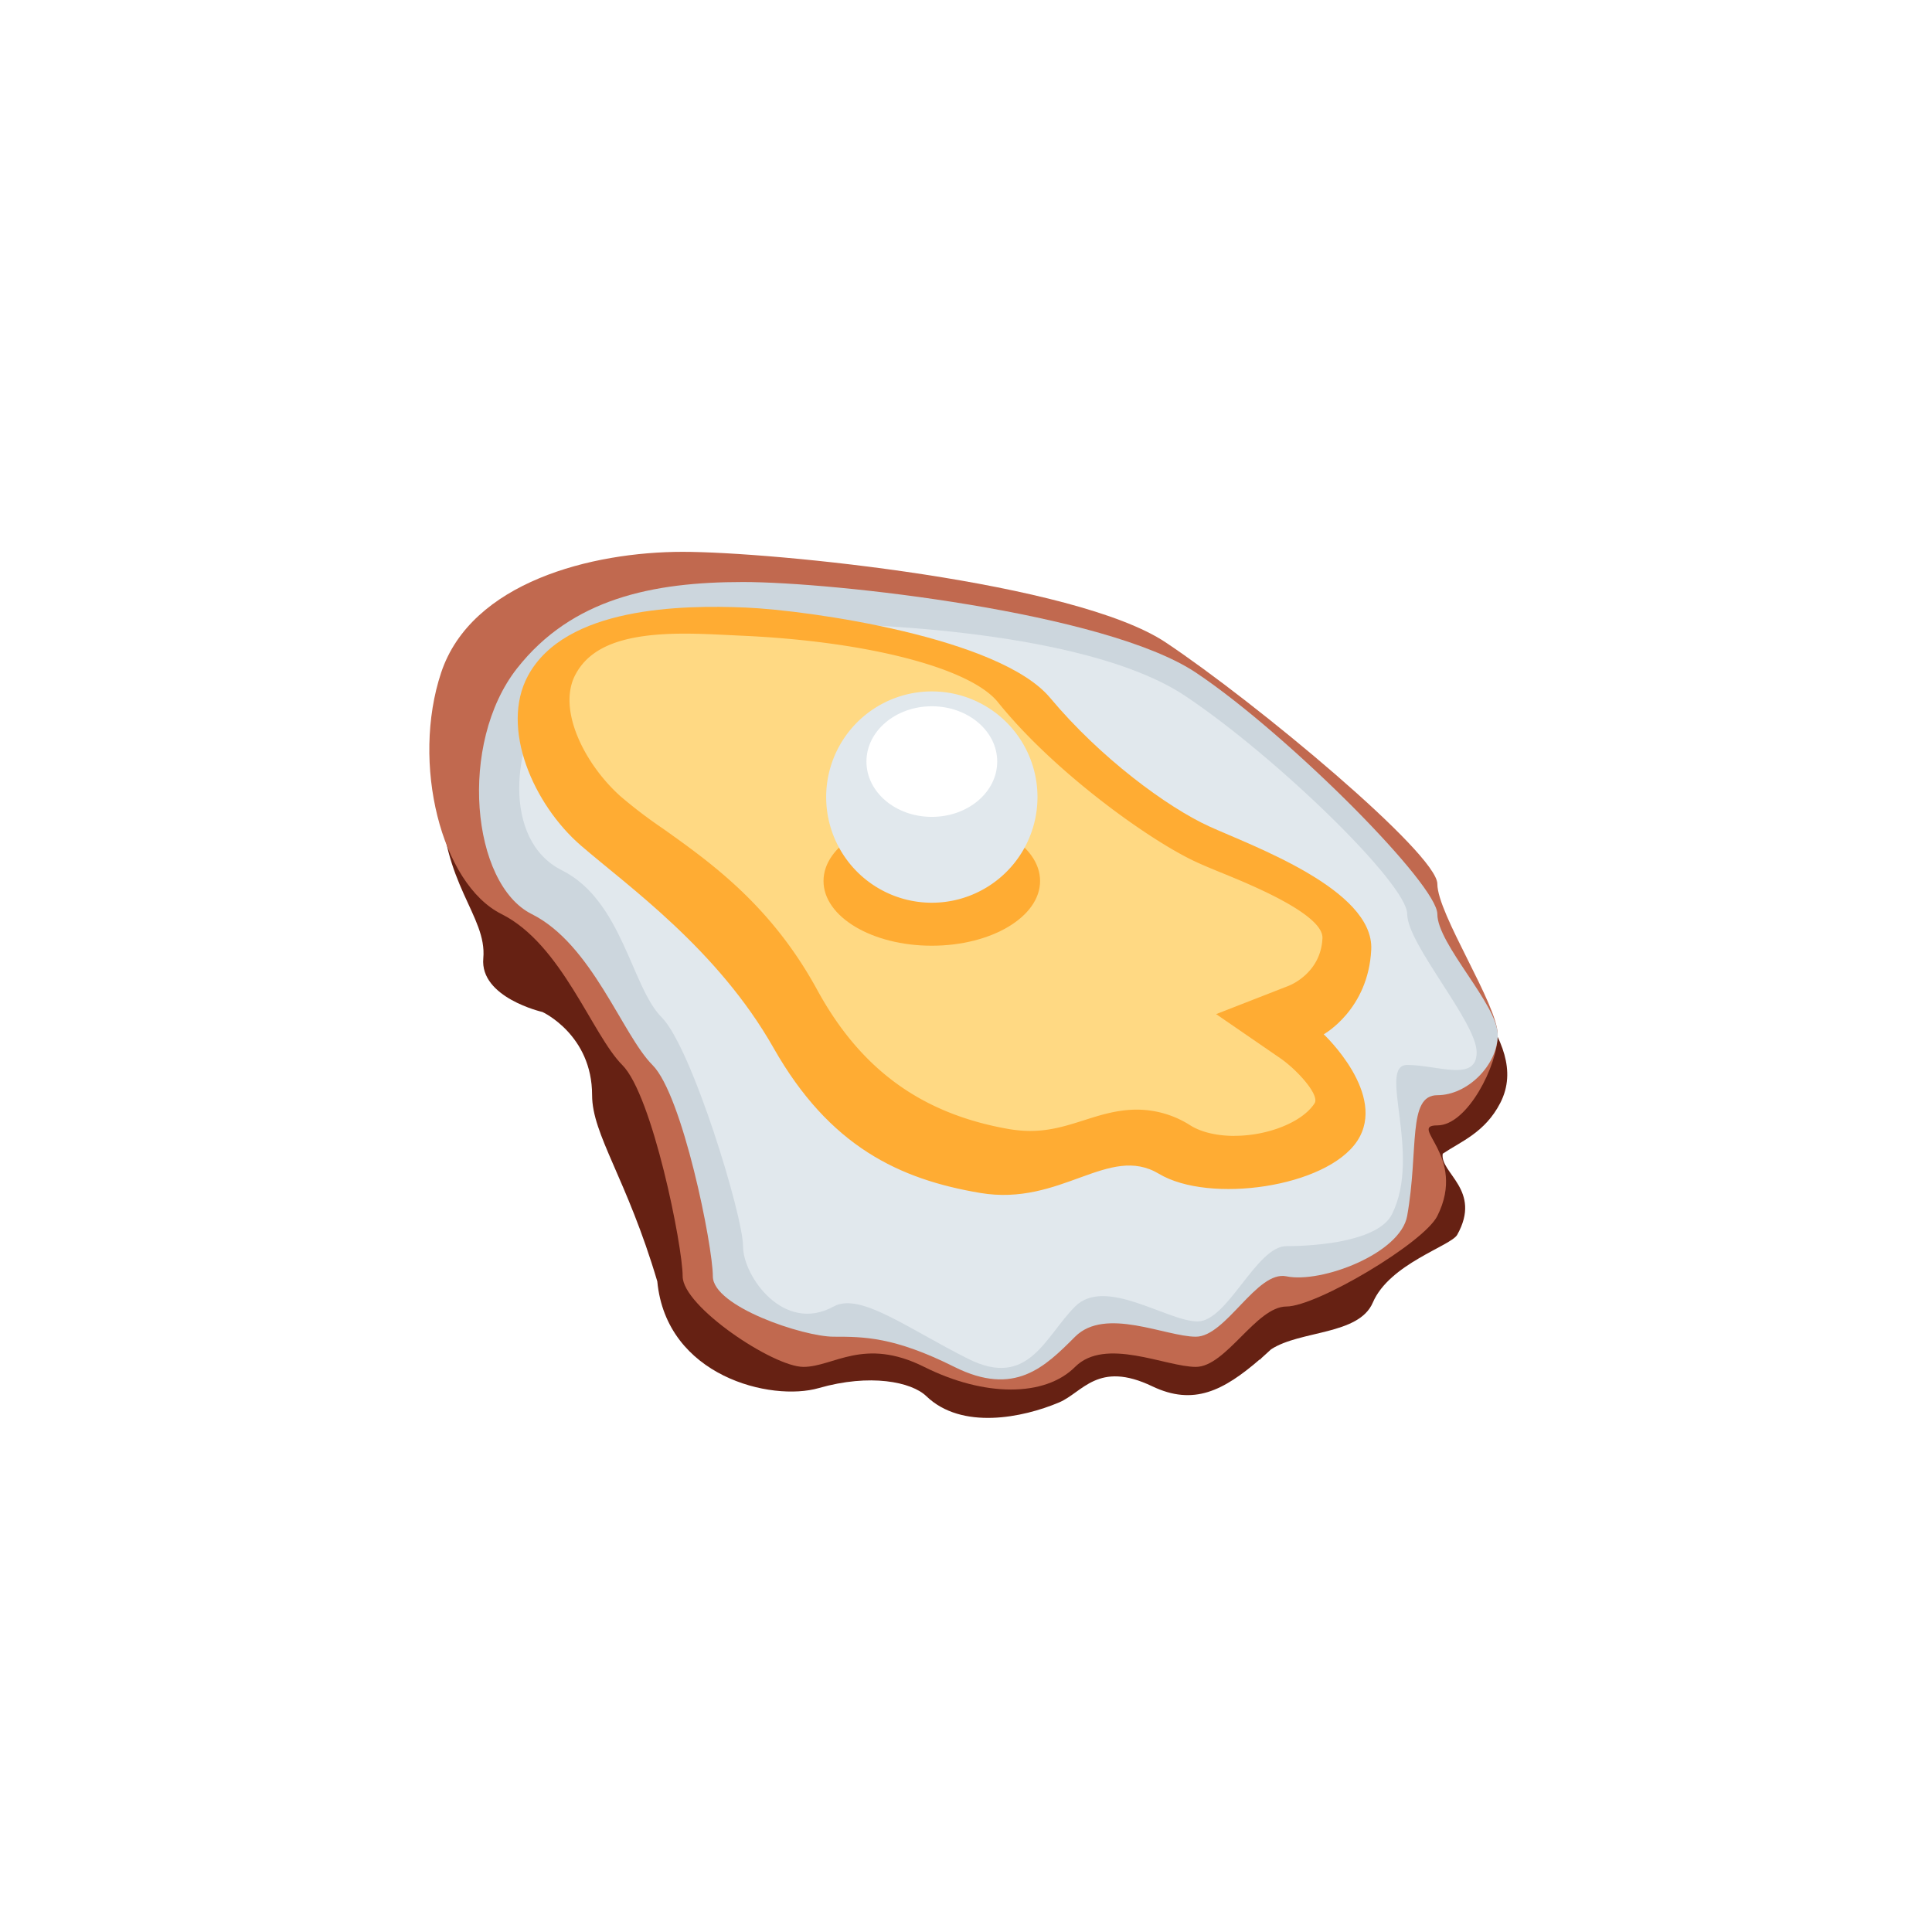 <svg xmlns="http://www.w3.org/2000/svg" width="32" height="32" fill="none"><defs><filter id="a"><feMorphology in="SourceAlpha" operator="dilate" radius="1" result="expanded"/><feFlood flood-color="#fff" result="color"/><feComposite in="color" in2="expanded" operator="in"/><feComposite in="SourceGraphic"/></filter></defs><g filter="url(#a)"><path fill="#662113" d="M23.747 15.189c-.113-2.383-16.44-2.05-16.44-2.05 0 1.5.762 2.029.698 2.733-.06.653.98.89.98.89s.822.377.822 1.377c0 .656.575 1.381 1.08 3.085.15 1.575 1.887 1.994 2.674 1.767.85-.244 1.536-.103 1.782.134.586.564 1.595.358 2.198.104.392-.165.643-.699 1.545-.267.683.326 1.177.075 1.784-.45l-.004.014c.022-.032.056-.055.083-.082l.104-.095c.486-.317 1.453-.233 1.685-.774.276-.644 1.294-.938 1.398-1.123.416-.743-.291-1.022-.24-1.343.3-.202.7-.35.953-.84.555-1.079-1.057-2.125-1.102-3.08"/><path fill="#C1694F" d="M7.307 11.14c.5-1.5 2.5-2 4-2s6.5.5 8 1.5 4.5 3.5 4.5 4 1 2 1 2.5-.5 1.5-1 1.5.5.5 0 1.5c-.224.447-2 1.5-2.5 1.5s-1 1-1.5 1-1.5-.5-2 0-1.5.5-2.5 0-1.5 0-2 0-2-1-2-1.5-.5-3-1-3.5-1-2-2-2.5-1.5-2.5-1-4"/><path fill="#CCD6DD" d="M8.564 11.07c.908-1.155 2.243-1.43 3.743-1.43s6 .5 7.5 1.5c.771.514 1.807 1.425 2.632 2.257.778.786 1.368 1.5 1.368 1.743 0 .5 1 1.5 1 2s-.5 1-1 1-.304.9-.5 2c-.111.623-1.423 1.12-2 1-.49-.102-1 1-1.5 1s-1.5-.5-2 0-1 1-2 .5-1.5-.5-2-.5-2-.5-2-1-.5-3-1-3.5-1-2-2-2.5-1.22-2.826-.243-4.07"/><path fill="#E1E8ED" d="M9.1 11.525c.993-1.23 2.712-1.197 4.212-1.197s4.816.197 6.316 1.197 3.68 3.115 3.68 3.615 1.15 1.789 1.15 2.289-.65.21-1.15.21.247 1.473-.253 2.473c-.224.447-1.248.528-1.748.528s-.972 1.247-1.472 1.247-1.528-.747-2.028-.247-.77 1.367-1.77.867-1.791-1.108-2.23-.867c-.825.454-1.5-.5-1.5-1s-.848-3.29-1.348-3.79-.652-1.935-1.652-2.435-.817-2.133-.206-2.89"/><path fill="#FFAC33" d="M8.743 11.196c.616-1.146 2.544-1.178 3.608-1.133 1.064.046 4.21.499 5.042 1.495s1.942 1.813 2.636 2.13 2.73 1.042 2.683 2.039-.787 1.404-.787 1.404 1.064.997.555 1.767-2.451 1.043-3.284.544-1.619.543-2.96.317-2.497-.77-3.423-2.401c-.925-1.632-2.405-2.674-3.191-3.353-.787-.68-1.341-1.948-.879-2.809"/><path fill="#FFD983" d="M20.447 18.814c-.29 0-.548-.061-.726-.171a1.65 1.65 0 0 0-.892-.264c-.321 0-.607.09-.881.178-.285.09-.553.175-.884.175q-.164 0-.353-.031c-1.447-.253-2.457-.988-3.178-2.31-.761-1.392-1.753-2.098-2.55-2.665a8 8 0 0 1-.707-.538c-.6-.539-1.044-1.436-.75-2.005.246-.476.806-.688 1.814-.688.255 0 .505.013.736.024l.204.01c2.086.092 3.794.535 4.25 1.103.924 1.148 2.48 2.265 3.25 2.63.131.062.297.131.484.207.453.185 1.657.678 1.64 1.07-.026.564-.508.769-.562.79l-1.199.468 1.063.731c.285.197.654.61.568.745-.197.309-.767.54-1.327.54"/><path fill="#FFAC33" d="M15.433 15.664c.99 0 1.794-.48 1.794-1.072s-.803-1.072-1.794-1.072c-.99 0-1.793.48-1.793 1.072s.803 1.072 1.793 1.072"/><path fill="#E1E8ED" d="M15.434 14.952a1.75 1.75 0 1 0 0-3.5 1.75 1.75 0 0 0 0 3.5"/><path fill="#fff" d="M15.434 13.53c.598 0 1.083-.41 1.083-.916s-.485-.916-1.083-.916-1.083.41-1.083.916.484.916 1.083.916"/></g></svg>